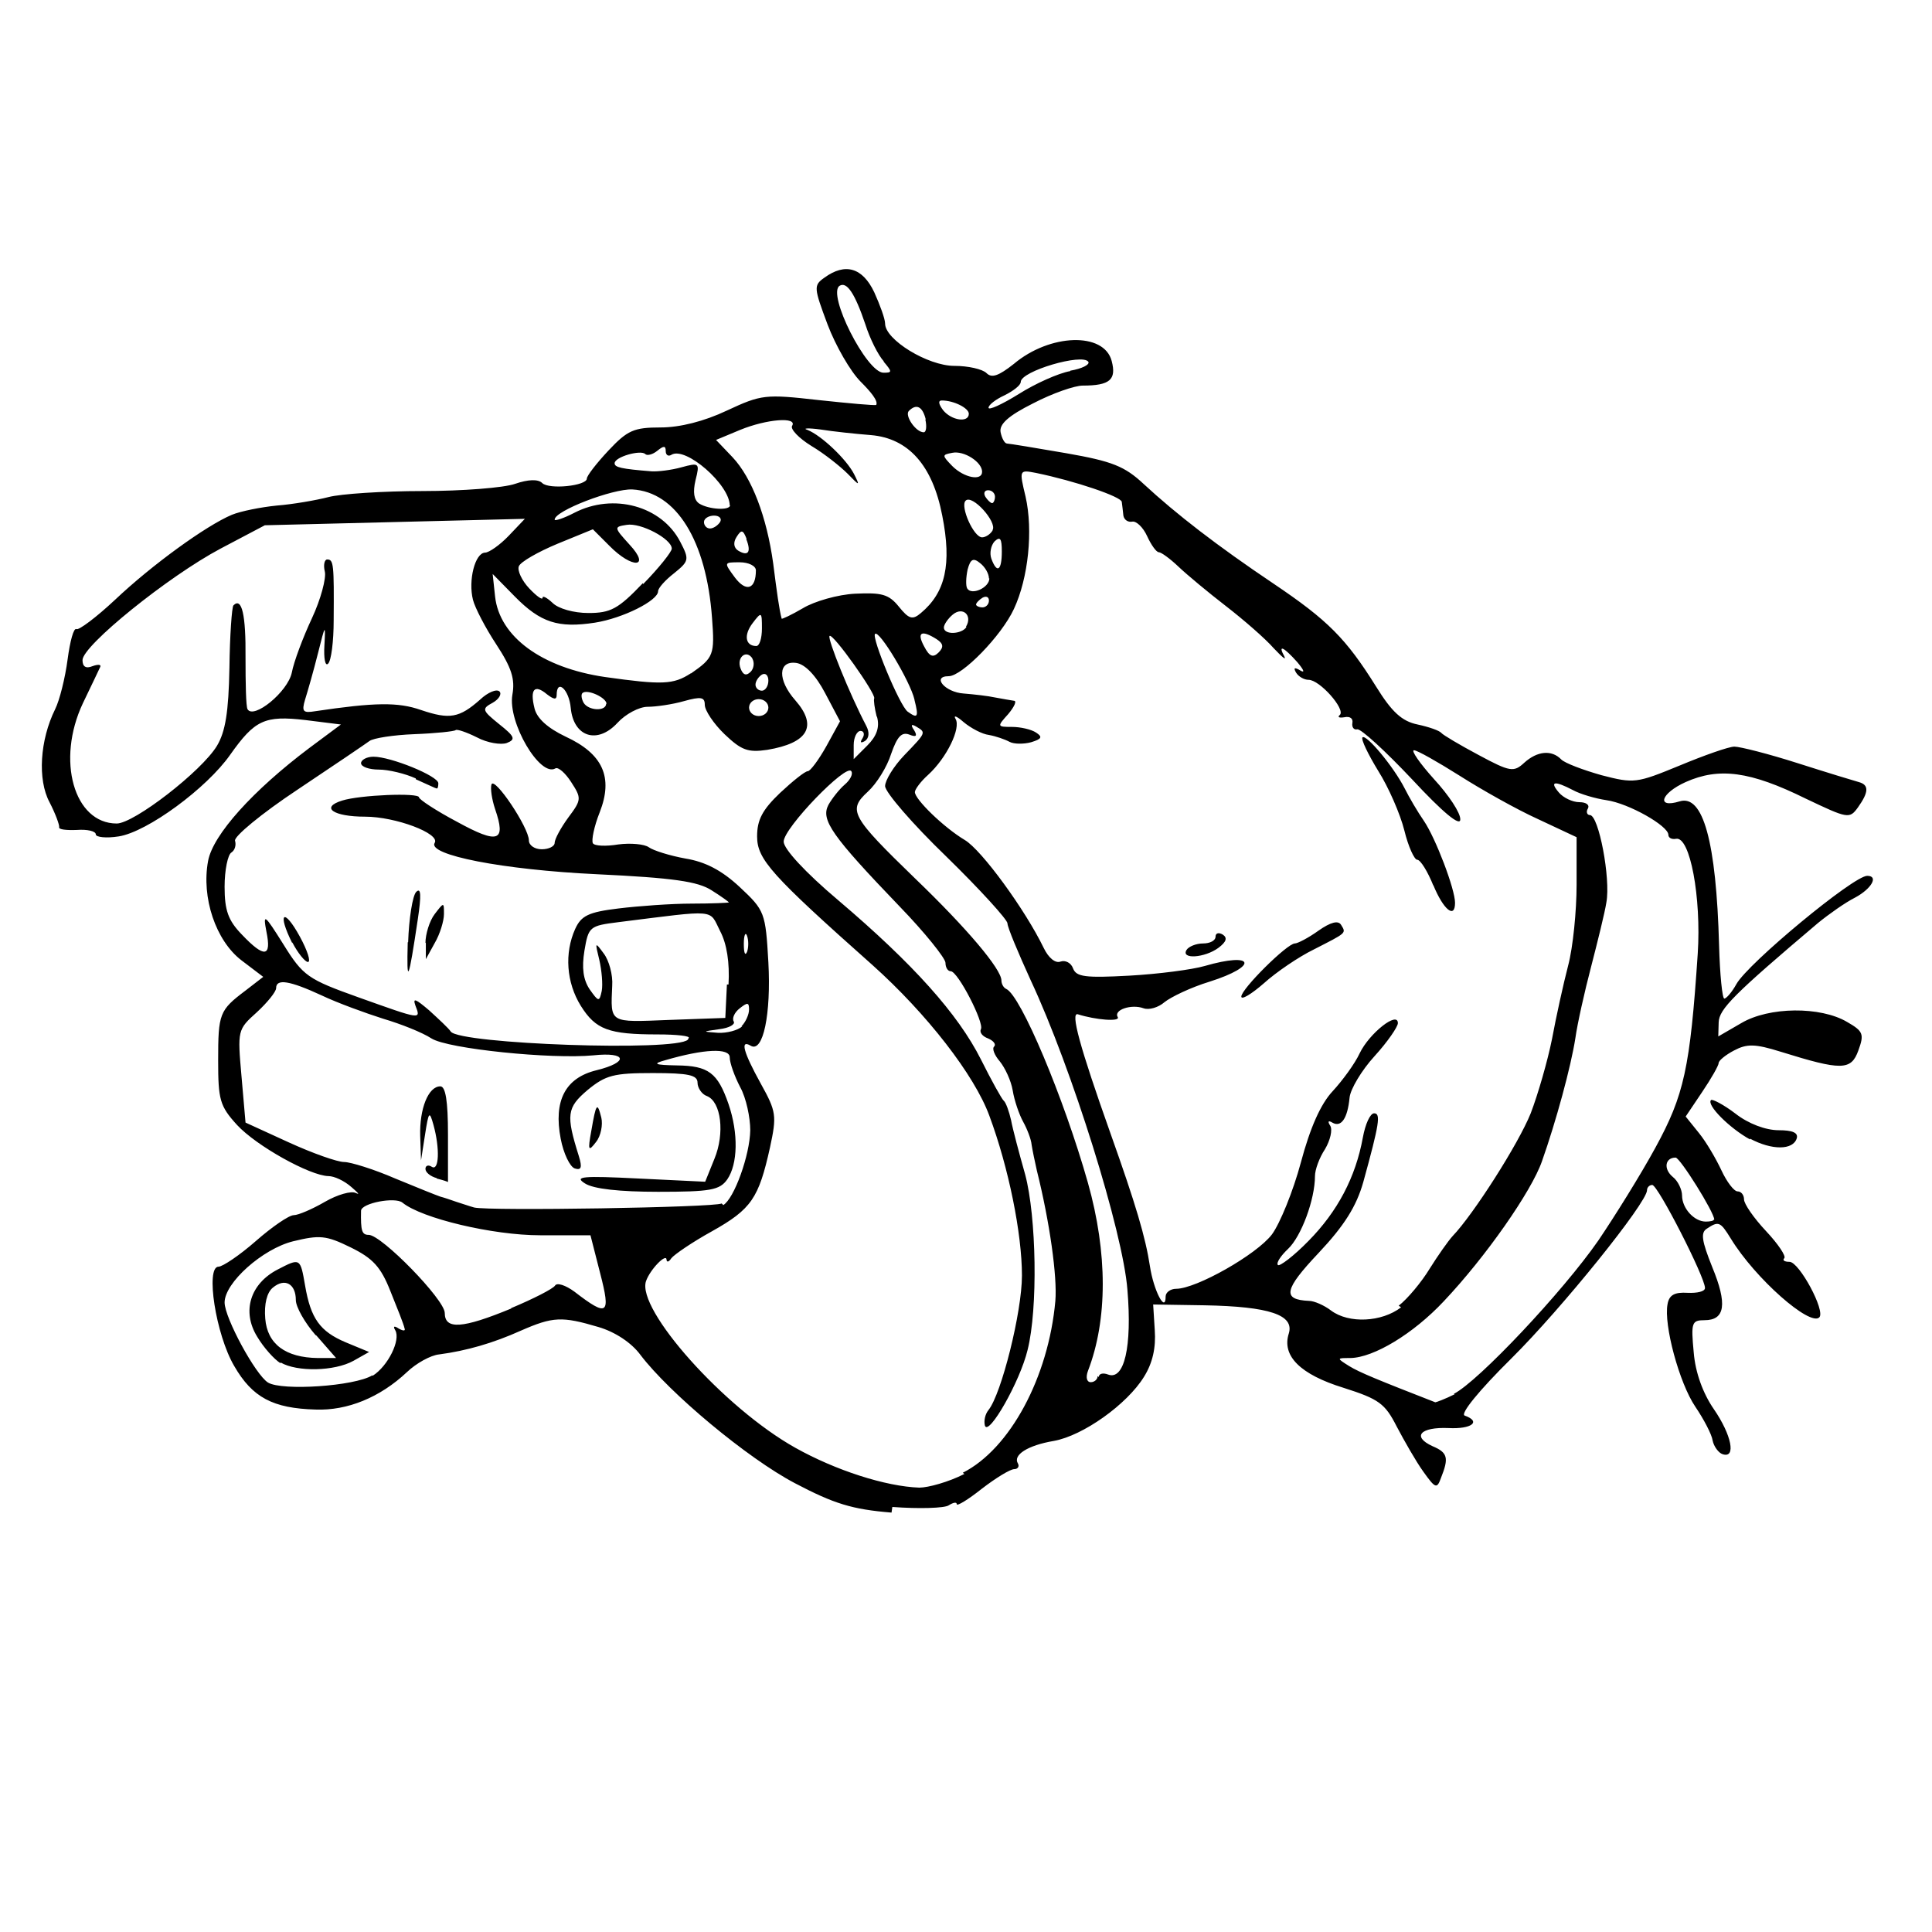 <?xml version="1.0" encoding="UTF-8" standalone="no"?>
<!-- Created with Inkscape (http://www.inkscape.org/) -->
<svg xmlns:dc="http://purl.org/dc/elements/1.1/" xmlns:cc="http://creativecommons.org/ns#" xmlns:rdf="http://www.w3.org/1999/02/22-rdf-syntax-ns#" xmlns:svg="http://www.w3.org/2000/svg" xmlns="http://www.w3.org/2000/svg" version="1.0" width="100%" height="100%" viewBox="0 0 48 48" id="svg2">
<defs id="defs7" />
<path d="M 22.15,37.58 C 21.17,37.50 20.72,37.36 19.75,36.85 18.57,36.23 16.63,34.61 15.91,33.66 15.69,33.36 15.28,33.09 14.87,32.97 c -0.91,-0.27 -1.13,-0.26 -1.93,0.09 -0.69,0.31 -1.35,0.50 -2.03,0.59 -0.21,0.02 -0.57,0.22 -0.80,0.44 -0.67,0.63 -1.48,0.96 -2.27,0.93 -1.06,-0.03 -1.57,-0.30 -2.02,-1.08 -0.46,-0.78 -0.72,-2.47 -0.39,-2.47 0.10,0 0.52,-0.28 0.93,-0.64 0.40,-0.35 0.82,-0.64 0.94,-0.64 0.11,0 0.46,-0.15 0.77,-0.33 0.31,-0.18 0.66,-0.28 0.77,-0.22 0.11,0.05 0.06,-0.00 -0.10,-0.14 C 8.55,29.33 8.30,29.22 8.16,29.22 7.70,29.21 6.37,28.47 5.89,27.95 5.46,27.48 5.42,27.32 5.42,26.35 5.42,25.18 5.45,25.10 6.10,24.61 L 6.54,24.27 6.00,23.86 C 5.36,23.37 5.00,22.30 5.17,21.39 5.29,20.74 6.28,19.64 7.69,18.58 L 8.47,18.00 7.59,17.89 c -1.02,-0.12 -1.26,-0.00 -1.87,0.86 -0.58,0.83 -2.06,1.92 -2.77,2.03 -0.31,0.05 -0.57,0.02 -0.57,-0.05 0,-0.08 -0.21,-0.13 -0.47,-0.11 -0.26,0.01 -0.46,-0.01 -0.44,-0.07 0.01,-0.05 -0.09,-0.33 -0.24,-0.62 -0.30,-0.56 -0.24,-1.54 0.14,-2.31 0.11,-0.22 0.25,-0.78 0.31,-1.24 0.06,-0.45 0.15,-0.79 0.22,-0.75 0.06,0.03 0.49,-0.29 0.96,-0.73 0.92,-0.87 2.26,-1.84 2.90,-2.11 0.22,-0.09 0.72,-0.19 1.12,-0.23 0.39,-0.03 0.97,-0.13 1.28,-0.21 0.30,-0.08 1.36,-0.15 2.34,-0.15 0.98,-4.83e-4 2.02,-0.08 2.30,-0.18 0.32,-0.11 0.57,-0.12 0.67,-0.02 0.17,0.17 1.11,0.07 1.11,-0.11 0,-0.07 0.24,-0.38 0.54,-0.70 0.47,-0.50 0.63,-0.57 1.29,-0.57 0.48,0 1.08,-0.15 1.65,-0.42 0.86,-0.40 0.95,-0.41 2.28,-0.26 0.75,0.08 1.40,0.14 1.43,0.12 C 21.82,9.96 21.64,9.74 21.38,9.48 21.13,9.23 20.76,8.59 20.56,8.06 20.22,7.15 20.21,7.09 20.48,6.90 21.00,6.52 21.43,6.65 21.72,7.26 c 0.14,0.31 0.27,0.66 0.27,0.78 0,0.40 1.06,1.05 1.72,1.05 0.34,0 0.70,0.08 0.80,0.18 0.13,0.13 0.30,0.07 0.68,-0.23 0.89,-0.75 2.24,-0.80 2.43,-0.07 0.12,0.46 -0.04,0.61 -0.72,0.61 -0.20,0 -0.75,0.19 -1.23,0.44 -0.62,0.31 -0.85,0.52 -0.81,0.72 0.03,0.15 0.10,0.28 0.16,0.28 0.05,0.00 0.72,0.11 1.47,0.24 1.14,0.20 1.45,0.32 1.93,0.77 0.80,0.74 1.82,1.53 3.22,2.47 1.35,0.91 1.80,1.36 2.55,2.56 0.39,0.63 0.64,0.86 1.03,0.94 0.28,0.06 0.54,0.15 0.59,0.21 0.04,0.05 0.46,0.30 0.93,0.55 0.78,0.42 0.87,0.43 1.13,0.19 0.32,-0.29 0.68,-0.33 0.92,-0.08 0.09,0.09 0.54,0.26 1.00,0.39 0.81,0.21 0.87,0.20 1.94,-0.24 0.60,-0.25 1.22,-0.47 1.36,-0.47 0.14,0 0.85,0.18 1.57,0.41 0.72,0.23 1.41,0.44 1.52,0.47 0.26,0.07 0.25,0.25 -0.02,0.63 -0.21,0.29 -0.25,0.28 -1.30,-0.22 -1.38,-0.68 -2.15,-0.78 -2.98,-0.41 -0.62,0.28 -0.74,0.66 -0.15,0.48 0.58,-0.18 0.91,0.99 0.98,3.58 0.02,0.73 0.08,1.32 0.13,1.32 0.05,0 0.19,-0.16 0.30,-0.36 0.29,-0.52 2.91,-2.69 3.25,-2.69 0.29,0 0.11,0.32 -0.30,0.54 -0.24,0.12 -0.65,0.41 -0.92,0.63 -2.09,1.77 -2.46,2.14 -2.47,2.47 l -0.01,0.35 0.57,-0.33 c 0.69,-0.41 1.97,-0.42 2.63,-0.03 0.40,0.23 0.43,0.30 0.28,0.71 -0.18,0.50 -0.42,0.50 -1.93,0.03 -0.64,-0.20 -0.84,-0.20 -1.16,-0.03 -0.21,0.11 -0.38,0.25 -0.38,0.31 0,0.06 -0.18,0.38 -0.41,0.72 l -0.41,0.61 0.33,0.41 c 0.18,0.22 0.43,0.65 0.56,0.93 0.13,0.28 0.31,0.52 0.40,0.52 0.09,0 0.16,0.09 0.16,0.20 0,0.11 0.24,0.46 0.55,0.79 0.30,0.32 0.50,0.62 0.45,0.67 -0.05,0.05 0.00,0.09 0.13,0.09 0.24,0.00 0.90,1.22 0.74,1.38 -0.23,0.23 -1.59,-0.96 -2.20,-1.96 -0.26,-0.42 -0.30,-0.44 -0.60,-0.24 -0.15,0.10 -0.12,0.30 0.14,0.95 0.38,0.92 0.32,1.32 -0.19,1.32 -0.32,0 -0.34,0.06 -0.27,0.80 0.04,0.50 0.23,1.02 0.50,1.41 0.44,0.64 0.56,1.23 0.22,1.12 -0.10,-0.03 -0.22,-0.19 -0.25,-0.34 -0.02,-0.15 -0.22,-0.53 -0.43,-0.84 -0.40,-0.59 -0.79,-2.04 -0.69,-2.55 0.04,-0.23 0.18,-0.30 0.50,-0.28 0.23,0.01 0.43,-0.03 0.43,-0.12 0,-0.27 -1.17,-2.56 -1.31,-2.56 -0.07,0 -0.13,0.06 -0.13,0.13 0,0.31 -2.11,2.93 -3.37,4.18 -0.80,0.79 -1.28,1.38 -1.16,1.42 0.42,0.15 0.17,0.34 -0.40,0.31 -0.70,-0.03 -0.92,0.21 -0.40,0.45 0.38,0.16 0.41,0.29 0.21,0.79 -0.10,0.28 -0.14,0.26 -0.44,-0.16 -0.18,-0.25 -0.47,-0.76 -0.66,-1.12 -0.29,-0.57 -0.44,-0.68 -1.32,-0.96 -1.07,-0.33 -1.54,-0.79 -1.36,-1.35 0.14,-0.46 -0.48,-0.67 -2.09,-0.70 l -1.28,-0.02 0.04,0.64 c 0.03,0.43 -0.05,0.81 -0.27,1.16 -0.42,0.68 -1.51,1.46 -2.24,1.59 -0.65,0.11 -1.02,0.35 -0.89,0.56 0.04,0.07 0.00,0.14 -0.09,0.14 -0.10,0 -0.46,0.22 -0.81,0.49 -0.34,0.27 -0.62,0.44 -0.62,0.38 0,-0.06 -0.09,-0.04 -0.20,0.03 -0.10,0.07 -0.74,0.09 -1.40,0.04 z m 1.77,-0.99 c 1.17,-0.59 2.13,-2.37 2.30,-4.27 0.05,-0.60 -0.14,-1.96 -0.46,-3.24 -0.05,-0.22 -0.11,-0.51 -0.13,-0.64 -0.01,-0.13 -0.11,-0.39 -0.21,-0.57 -0.10,-0.18 -0.22,-0.53 -0.26,-0.78 -0.04,-0.24 -0.19,-0.56 -0.32,-0.72 -0.13,-0.15 -0.20,-0.32 -0.14,-0.37 0.05,-0.05 -0.01,-0.14 -0.15,-0.20 -0.14,-0.05 -0.22,-0.15 -0.18,-0.23 0.09,-0.15 -0.57,-1.44 -0.75,-1.44 -0.07,0 -0.13,-0.09 -0.13,-0.21 0,-0.11 -0.51,-0.75 -1.14,-1.40 -1.69,-1.76 -1.96,-2.15 -1.77,-2.52 0.09,-0.16 0.27,-0.39 0.41,-0.51 0.13,-0.11 0.21,-0.26 0.16,-0.33 -0.12,-0.20 -1.68,1.41 -1.68,1.75 0,0.18 0.53,0.76 1.36,1.46 1.86,1.58 2.97,2.82 3.54,3.95 0.26,0.52 0.52,0.99 0.57,1.03 0.05,0.04 0.13,0.26 0.18,0.48 0.04,0.22 0.20,0.82 0.35,1.35 0.28,1.05 0.32,3.33 0.06,4.36 -0.19,0.79 -0.97,2.15 -1.06,1.88 -0.03,-0.11 0.00,-0.28 0.09,-0.39 0.32,-0.40 0.83,-2.43 0.83,-3.34 0,-1.04 -0.33,-2.68 -0.81,-3.97 -0.37,-1.01 -1.55,-2.53 -2.90,-3.74 -2.52,-2.24 -2.87,-2.63 -2.87,-3.20 0,-0.41 0.13,-0.66 0.57,-1.08 0.31,-0.29 0.62,-0.54 0.69,-0.54 0.06,0 0.27,-0.28 0.46,-0.62 l 0.34,-0.62 -0.37,-0.70 c -0.23,-0.44 -0.50,-0.72 -0.72,-0.75 -0.45,-0.06 -0.47,0.42 -0.02,0.93 0.56,0.64 0.32,1.06 -0.70,1.23 -0.48,0.07 -0.64,0.01 -1.06,-0.39 -0.27,-0.26 -0.49,-0.59 -0.49,-0.73 0,-0.19 -0.09,-0.21 -0.52,-0.09 -0.28,0.08 -0.69,0.14 -0.90,0.14 -0.21,0 -0.55,0.18 -0.75,0.40 -0.50,0.54 -1.09,0.35 -1.16,-0.37 -0.04,-0.46 -0.35,-0.74 -0.35,-0.32 0,0.12 -0.07,0.11 -0.24,-0.02 -0.31,-0.26 -0.43,-0.13 -0.31,0.35 0.06,0.25 0.33,0.49 0.77,0.70 0.93,0.43 1.19,1.01 0.85,1.88 -0.14,0.35 -0.21,0.70 -0.17,0.77 0.04,0.07 0.33,0.08 0.63,0.03 0.30,-0.04 0.65,-0.01 0.76,0.07 0.11,0.08 0.52,0.21 0.91,0.28 0.49,0.08 0.90,0.29 1.35,0.71 0.62,0.58 0.64,0.63 0.71,1.87 0.07,1.28 -0.13,2.26 -0.44,2.07 -0.27,-0.16 -0.18,0.16 0.25,0.94 0.39,0.70 0.40,0.80 0.23,1.59 -0.28,1.26 -0.46,1.53 -1.44,2.08 -0.49,0.27 -0.94,0.58 -1.01,0.67 -0.06,0.09 -0.11,0.11 -0.12,0.04 -0.00,-0.18 -0.41,0.24 -0.51,0.53 -0.24,0.70 1.94,3.15 3.71,4.14 1.00,0.56 2.24,0.96 3.08,0.99 0.22,0.00 0.73,-0.14 1.12,-0.34 z M 36.12,34.63 c 0.61,-0.31 2.71,-2.54 3.59,-3.81 0.40,-0.59 1.05,-1.63 1.42,-2.31 0.71,-1.30 0.86,-1.97 1.05,-4.82 0.09,-1.39 -0.19,-2.92 -0.54,-2.85 -0.10,0.02 -0.19,-0.02 -0.19,-0.10 0,-0.22 -0.98,-0.78 -1.54,-0.86 -0.27,-0.04 -0.65,-0.15 -0.83,-0.25 -0.46,-0.24 -0.59,-0.22 -0.35,0.06 0.11,0.13 0.34,0.24 0.51,0.24 0.17,0 0.26,0.07 0.21,0.16 -0.05,0.08 -0.02,0.16 0.05,0.16 0.22,0 0.52,1.58 0.41,2.17 -0.04,0.26 -0.22,0.98 -0.38,1.60 -0.16,0.61 -0.34,1.41 -0.39,1.77 -0.11,0.71 -0.48,2.07 -0.83,3.06 -0.26,0.75 -1.40,2.38 -2.44,3.48 -0.76,0.81 -1.74,1.40 -2.32,1.41 -0.34,0.00 -0.35,0.00 -0.03,0.20 0.26,0.16 0.73,0.35 2.14,0.90 0.02,0.00 0.24,-0.08 0.48,-0.20 z M 9.26,34.18 c 0.38,-0.24 0.70,-0.89 0.56,-1.13 -0.06,-0.10 -0.03,-0.12 0.09,-0.04 0.11,0.06 0.17,0.06 0.14,-0.01 C 10.03,32.90 9.87,32.50 9.70,32.08 9.46,31.47 9.26,31.26 8.71,30.99 8.10,30.69 7.94,30.68 7.28,30.84 c -0.76,0.19 -1.70,1.03 -1.70,1.52 0,0.38 0.77,1.80 1.08,1.99 0.35,0.21 2.15,0.09 2.59,-0.18 z M 6.97,33.87 C 6.81,33.77 6.55,33.48 6.39,33.21 6.00,32.58 6.22,31.89 6.90,31.54 c 0.56,-0.29 0.56,-0.29 0.68,0.40 0.14,0.82 0.37,1.14 1.01,1.41 l 0.58,0.24 -0.39,0.22 c -0.47,0.26 -1.40,0.28 -1.81,0.04 z m 0.87,-0.70 c -0.27,-0.31 -0.49,-0.70 -0.49,-0.87 0,-0.40 -0.27,-0.56 -0.57,-0.31 -0.15,0.12 -0.22,0.41 -0.19,0.77 0.05,0.63 0.50,0.97 1.31,0.98 l 0.45,0.00 -0.49,-0.56 z M 27.30,34.21 c 0,-0.08 0.10,-0.11 0.23,-0.06 0.40,0.15 0.60,-0.68 0.48,-2.11 -0.11,-1.43 -1.38,-5.50 -2.40,-7.68 -0.31,-0.68 -0.58,-1.32 -0.58,-1.42 0,-0.09 -0.68,-0.84 -1.52,-1.66 -0.84,-0.81 -1.52,-1.60 -1.52,-1.75 0,-0.14 0.21,-0.49 0.48,-0.77 0.55,-0.57 0.54,-0.56 0.29,-0.71 -0.12,-0.07 -0.14,-0.04 -0.05,0.09 0.09,0.15 0.05,0.18 -0.12,0.11 -0.19,-0.07 -0.30,0.05 -0.45,0.48 -0.10,0.32 -0.36,0.74 -0.58,0.94 -0.50,0.46 -0.42,0.61 1.18,2.16 1.29,1.24 2.14,2.25 2.14,2.53 0,0.08 0.05,0.18 0.12,0.21 0.36,0.16 1.43,2.70 2.03,4.82 0.49,1.74 0.49,3.40 0.00,4.67 -0.06,0.16 -0.03,0.28 0.07,0.28 0.09,0 0.17,-0.07 0.17,-0.15 z M 12.70,32.50 c 0.55,-0.23 1.04,-0.48 1.09,-0.56 0.05,-0.08 0.26,-0.01 0.48,0.15 0.83,0.64 0.91,0.58 0.64,-0.46 l -0.24,-0.94 h -1.25 c -1.18,0 -2.94,-0.42 -3.42,-0.81 -0.18,-0.15 -1.02,0.01 -1.03,0.20 -0.01,0.50 0.02,0.60 0.19,0.60 0.32,0.00 1.89,1.61 1.89,1.94 0,0.42 0.44,0.39 1.65,-0.11 z m 22.05,-0.06 c 0.22,-0.17 0.57,-0.59 0.77,-0.92 0.20,-0.32 0.46,-0.69 0.57,-0.81 0.51,-0.53 1.63,-2.28 1.94,-3.05 0.18,-0.47 0.42,-1.30 0.53,-1.85 0.10,-0.54 0.28,-1.36 0.40,-1.82 0.12,-0.45 0.21,-1.36 0.21,-2.01 l -0.00,-1.18 -0.96,-0.45 c -0.53,-0.24 -1.40,-0.73 -1.95,-1.08 -0.54,-0.34 -1.05,-0.63 -1.13,-0.63 -0.08,0 0.14,0.32 0.50,0.72 0.36,0.39 0.66,0.84 0.65,1.00 -0.00,0.18 -0.42,-0.16 -1.20,-1.00 -0.66,-0.70 -1.27,-1.26 -1.36,-1.24 -0.08,0.02 -0.14,-0.05 -0.12,-0.16 0.02,-0.11 -0.06,-0.17 -0.20,-0.14 -0.13,0.02 -0.18,-0.00 -0.11,-0.06 0.14,-0.14 -0.50,-0.87 -0.78,-0.87 -0.11,0 -0.25,-0.08 -0.31,-0.18 -0.07,-0.12 -0.04,-0.14 0.11,-0.05 0.12,0.07 0.08,-0.02 -0.08,-0.21 -0.34,-0.38 -0.49,-0.45 -0.32,-0.14 0.05,0.11 -0.06,0.01 -0.27,-0.21 -0.20,-0.23 -0.74,-0.70 -1.18,-1.04 -0.44,-0.34 -0.97,-0.78 -1.18,-0.98 -0.21,-0.20 -0.43,-0.36 -0.49,-0.36 -0.06,0 -0.19,-0.18 -0.29,-0.40 -0.10,-0.22 -0.27,-0.38 -0.37,-0.36 -0.10,0.02 -0.20,-0.04 -0.22,-0.15 -0.01,-0.11 -0.03,-0.26 -0.04,-0.34 -0.01,-0.13 -1.16,-0.52 -2.13,-0.72 -0.42,-0.08 -0.42,-0.08 -0.26,0.59 0.19,0.84 0.07,2.02 -0.29,2.79 -0.31,0.67 -1.29,1.67 -1.62,1.67 -0.43,0 -0.09,0.40 0.37,0.43 0.25,0.02 0.61,0.06 0.79,0.10 0.17,0.03 0.38,0.07 0.46,0.08 0.08,0.00 0.01,0.15 -0.14,0.33 -0.28,0.31 -0.28,0.32 0.09,0.32 0.21,0.00 0.48,0.06 0.60,0.14 0.17,0.11 0.14,0.16 -0.12,0.24 -0.18,0.05 -0.43,0.05 -0.54,-0.01 -0.11,-0.06 -0.34,-0.14 -0.51,-0.17 -0.17,-0.02 -0.45,-0.17 -0.63,-0.32 -0.17,-0.15 -0.26,-0.18 -0.20,-0.08 0.14,0.23 -0.22,0.97 -0.68,1.39 -0.18,0.16 -0.33,0.36 -0.33,0.43 0,0.18 0.72,0.88 1.24,1.19 0.42,0.25 1.50,1.73 1.96,2.68 0.12,0.25 0.29,0.39 0.42,0.34 0.12,-0.04 0.26,0.03 0.31,0.17 0.08,0.21 0.30,0.24 1.40,0.18 0.72,-0.04 1.56,-0.15 1.87,-0.24 1.24,-0.36 1.35,-0.00 0.12,0.39 -0.46,0.14 -0.96,0.38 -1.12,0.51 -0.15,0.13 -0.38,0.20 -0.52,0.15 -0.30,-0.11 -0.75,0.04 -0.64,0.22 0.07,0.12 -0.55,0.07 -0.99,-0.07 -0.19,-0.06 0.04,0.79 0.81,2.96 0.63,1.77 0.87,2.58 0.98,3.30 0.09,0.60 0.39,1.18 0.39,0.75 0,-0.10 0.12,-0.19 0.26,-0.19 0.50,0 2.00,-0.85 2.38,-1.35 0.20,-0.27 0.53,-1.08 0.72,-1.79 0.23,-0.86 0.49,-1.45 0.79,-1.77 0.24,-0.26 0.55,-0.68 0.67,-0.94 0.24,-0.50 0.95,-1.06 0.95,-0.75 0,0.09 -0.26,0.47 -0.58,0.82 -0.32,0.35 -0.60,0.82 -0.62,1.03 -0.05,0.52 -0.21,0.75 -0.43,0.62 -0.10,-0.06 -0.12,-0.03 -0.05,0.08 0.06,0.10 0.00,0.36 -0.13,0.58 -0.14,0.21 -0.25,0.51 -0.25,0.67 -0.00,0.58 -0.34,1.50 -0.67,1.81 -0.18,0.17 -0.30,0.35 -0.25,0.40 0.04,0.04 0.39,-0.22 0.76,-0.60 0.72,-0.73 1.17,-1.58 1.35,-2.57 0.06,-0.33 0.18,-0.60 0.28,-0.60 0.17,0 0.13,0.26 -0.27,1.71 -0.17,0.60 -0.47,1.08 -1.11,1.76 -0.86,0.91 -0.91,1.16 -0.24,1.19 0.13,0.00 0.38,0.11 0.55,0.24 0.44,0.33 1.26,0.29 1.74,-0.08 z m -3.91,-7.68 c 0,-0.19 1.14,-1.32 1.33,-1.32 0.07,0 0.34,-0.14 0.59,-0.32 0.30,-0.21 0.49,-0.26 0.56,-0.14 0.13,0.21 0.14,0.19 -0.68,0.61 -0.37,0.18 -0.93,0.56 -1.24,0.84 -0.31,0.27 -0.56,0.42 -0.56,0.33 z m -1.36,-1.16 c 0.05,-0.08 0.23,-0.16 0.41,-0.16 0.17,0 0.31,-0.07 0.31,-0.17 0,-0.09 0.08,-0.11 0.18,-0.05 0.12,0.08 0.09,0.18 -0.11,0.33 -0.34,0.25 -0.94,0.29 -0.79,0.05 z m 6.13,-1.60 c -0.14,-0.35 -0.32,-0.64 -0.40,-0.64 -0.07,0 -0.22,-0.32 -0.32,-0.73 -0.10,-0.40 -0.39,-1.07 -0.65,-1.48 -0.25,-0.41 -0.43,-0.78 -0.39,-0.83 0.09,-0.09 0.77,0.72 1.05,1.27 0.11,0.22 0.32,0.58 0.48,0.81 0.29,0.43 0.77,1.69 0.77,2.03 0.00,0.41 -0.29,0.17 -0.54,-0.44 z m 6.98,8.30 c 0,-0.18 -0.85,-1.54 -0.96,-1.54 -0.26,0 -0.31,0.28 -0.07,0.48 0.13,0.10 0.23,0.32 0.23,0.46 0,0.32 0.30,0.65 0.59,0.65 0.11,0 0.20,-0.02 0.20,-0.05 z M 17.97,29.94 c 0.27,-0.16 0.66,-1.24 0.67,-1.86 0.00,-0.31 -0.10,-0.80 -0.25,-1.07 -0.14,-0.27 -0.26,-0.60 -0.26,-0.74 0,-0.24 -0.64,-0.21 -1.60,0.07 -0.33,0.09 -0.27,0.12 0.29,0.13 0.78,0.01 1.01,0.18 1.28,0.96 0.25,0.73 0.23,1.49 -0.03,1.87 -0.19,0.27 -0.42,0.31 -1.72,0.31 -0.95,-0.00 -1.61,-0.07 -1.82,-0.21 -0.27,-0.17 -0.06,-0.19 1.33,-0.12 l 1.66,0.08 0.23,-0.57 c 0.26,-0.63 0.17,-1.42 -0.19,-1.56 -0.12,-0.04 -0.23,-0.20 -0.23,-0.33 0,-0.19 -0.22,-0.24 -1.11,-0.24 -0.97,0 -1.17,0.05 -1.62,0.42 -0.52,0.44 -0.54,0.62 -0.22,1.64 0.09,0.29 0.06,0.36 -0.10,0.31 -0.12,-0.04 -0.28,-0.37 -0.35,-0.74 -0.18,-0.94 0.11,-1.51 0.89,-1.70 0.81,-0.20 0.76,-0.46 -0.08,-0.37 -1.03,0.10 -3.61,-0.16 -4.02,-0.42 C 10.49,25.65 9.96,25.44 9.52,25.31 9.08,25.17 8.39,24.92 7.99,24.73 7.19,24.36 6.86,24.31 6.86,24.55 c 0,0.09 -0.22,0.36 -0.48,0.60 -0.48,0.43 -0.48,0.45 -0.38,1.59 l 0.10,1.15 1.07,0.49 c 0.59,0.27 1.21,0.49 1.38,0.49 0.16,0.00 0.74,0.18 1.27,0.41 0.53,0.22 1.03,0.42 1.12,0.45 0.08,0.02 0.26,0.08 0.40,0.13 0.13,0.04 0.33,0.11 0.44,0.14 0.36,0.09 5.97,-0.00 6.15,-0.10 z m -7.12,-0.67 c -0.15,-0.04 -0.28,-0.14 -0.28,-0.23 0,-0.08 0.07,-0.11 0.16,-0.05 0.18,0.11 0.20,-0.46 0.04,-1.04 -0.10,-0.36 -0.12,-0.34 -0.21,0.24 l -0.10,0.64 -0.02,-0.61 c -0.02,-0.67 0.20,-1.23 0.50,-1.23 0.13,0 0.19,0.36 0.19,1.20 v 1.18 c 0,-0.01 -0.12,-0.05 -0.28,-0.09 z m 3.84,-1.17 c 0.12,-0.70 0.15,-0.73 0.25,-0.33 0.04,0.17 -0.01,0.45 -0.13,0.60 -0.19,0.25 -0.21,0.22 -0.12,-0.27 z m 2.42,-2.31 c 0.05,-0.05 -0.29,-0.09 -0.77,-0.09 -1.22,-0.00 -1.54,-0.12 -1.91,-0.71 -0.36,-0.58 -0.41,-1.31 -0.14,-1.91 0.15,-0.33 0.33,-0.42 1.08,-0.51 0.49,-0.06 1.31,-0.12 1.82,-0.12 0.50,-0.00 0.92,-0.02 0.92,-0.03 0,-0.01 -0.19,-0.15 -0.43,-0.30 -0.34,-0.22 -0.95,-0.31 -2.85,-0.40 -2.34,-0.11 -4.22,-0.48 -4.03,-0.78 0.14,-0.23 -0.97,-0.65 -1.73,-0.65 -0.79,0 -1.12,-0.23 -0.57,-0.40 0.44,-0.14 1.91,-0.20 1.91,-0.08 0,0.05 0.42,0.33 0.95,0.61 1.02,0.56 1.22,0.49 0.94,-0.32 -0.08,-0.24 -0.12,-0.51 -0.09,-0.61 0.07,-0.21 0.93,1.07 0.93,1.39 0,0.12 0.14,0.22 0.32,0.22 0.17,0 0.32,-0.07 0.32,-0.16 0,-0.09 0.15,-0.37 0.34,-0.63 0.33,-0.44 0.33,-0.48 0.07,-0.88 -0.14,-0.22 -0.32,-0.38 -0.39,-0.34 -0.38,0.23 -1.19,-1.14 -1.07,-1.83 0.07,-0.39 -0.02,-0.67 -0.40,-1.25 -0.27,-0.41 -0.53,-0.91 -0.58,-1.11 -0.12,-0.48 0.05,-1.16 0.30,-1.17 0.10,-0.00 0.37,-0.19 0.59,-0.42 l 0.40,-0.42 -3.23,0.08 -3.23,0.08 -1.10,0.58 c -1.30,0.69 -3.43,2.41 -3.43,2.77 4.83e-5,0.16 0.08,0.22 0.25,0.15 0.14,-0.05 0.22,-0.04 0.19,0.02 -0.03,0.06 -0.22,0.47 -0.43,0.90 -0.67,1.42 -0.22,2.99 0.84,2.99 0.43,-1.61e-4 2.11,-1.30 2.49,-1.93 0.21,-0.35 0.29,-0.84 0.31,-1.94 0.01,-0.80 0.06,-1.51 0.10,-1.55 0.21,-0.21 0.31,0.24 0.30,1.30 -0.00,0.63 0.01,1.21 0.05,1.28 0.15,0.26 1.00,-0.43 1.10,-0.91 0.05,-0.27 0.28,-0.88 0.50,-1.35 0.22,-0.47 0.36,-1.00 0.32,-1.16 -0.04,-0.16 -0.01,-0.30 0.06,-0.30 0.16,0 0.17,0.12 0.16,1.51 -0.00,0.52 -0.06,1.01 -0.14,1.08 -0.07,0.07 -0.11,-0.13 -0.09,-0.46 0.03,-0.54 0.02,-0.52 -0.16,0.20 -0.11,0.44 -0.26,0.96 -0.32,1.15 -0.09,0.30 -0.05,0.34 0.25,0.29 1.48,-0.22 2.06,-0.23 2.63,-0.03 0.71,0.24 0.95,0.20 1.47,-0.26 0.19,-0.18 0.41,-0.27 0.48,-0.20 0.06,0.06 -0.01,0.19 -0.17,0.28 -0.28,0.15 -0.26,0.19 0.16,0.53 0.39,0.31 0.42,0.38 0.19,0.47 -0.14,0.05 -0.48,-0.00 -0.74,-0.14 -0.26,-0.13 -0.50,-0.21 -0.53,-0.18 -0.03,0.03 -0.49,0.08 -1.02,0.10 -0.53,0.02 -1.03,0.10 -1.12,0.17 -0.08,0.06 -0.89,0.61 -1.79,1.21 -0.89,0.59 -1.59,1.17 -1.55,1.27 0.03,0.10 -0.00,0.23 -0.09,0.29 -0.09,0.05 -0.17,0.44 -0.17,0.85 0,0.59 0.09,0.84 0.43,1.19 0.56,0.59 0.74,0.56 0.61,-0.07 -0.09,-0.47 -0.05,-0.44 0.42,0.31 0.49,0.79 0.61,0.87 1.87,1.32 1.57,0.56 1.55,0.56 1.41,0.20 -0.07,-0.20 0.01,-0.16 0.34,0.12 0.24,0.22 0.49,0.45 0.54,0.53 0.23,0.31 5.60,0.50 5.89,0.20 z m -6.97,-2.38 c 0.02,-0.59 0.11,-1.16 0.20,-1.25 0.12,-0.12 0.13,0.08 0.04,0.68 -0.23,1.54 -0.28,1.67 -0.25,0.57 z m -2.88,0.02 C 6.88,22.67 7.05,22.54 7.45,23.27 c 0.19,0.35 0.28,0.63 0.20,0.63 -0.07,0 -0.25,-0.22 -0.39,-0.49 z m 3.31,0.00 c -0.00,-0.22 0.10,-0.55 0.23,-0.72 0.23,-0.30 0.23,-0.30 0.23,0.00 -3.22e-4,0.17 -0.10,0.50 -0.23,0.72 l -0.22,0.40 -0.00,-0.41 z m -0.24,-4.09 c -0.26,-0.12 -0.68,-0.22 -0.92,-0.22 -0.24,-0.00 -0.44,-0.07 -0.44,-0.16 0,-0.08 0.14,-0.16 0.31,-0.16 0.43,0 1.61,0.48 1.61,0.66 0,0.07 -0.01,0.13 -0.04,0.13 -0.02,-0.00 -0.25,-0.11 -0.52,-0.23 z m 8.09,6.16 c 0.10,-0.10 0.19,-0.29 0.19,-0.42 0,-0.18 -0.04,-0.18 -0.23,-0.03 -0.13,0.10 -0.20,0.25 -0.15,0.33 0.04,0.07 -0.11,0.16 -0.36,0.19 -0.43,0.06 -0.43,0.06 -0.03,0.09 0.22,0.01 0.49,-0.06 0.60,-0.16 z m -0.32,-1.04 c 0.03,-0.54 -0.04,-1.01 -0.21,-1.33 -0.28,-0.55 -0.04,-0.53 -2.52,-0.22 -0.72,0.09 -0.75,0.11 -0.85,0.71 -0.07,0.43 -0.03,0.72 0.13,0.96 0.22,0.31 0.24,0.32 0.30,0.04 0.03,-0.16 0.00,-0.51 -0.06,-0.77 -0.11,-0.45 -0.11,-0.46 0.11,-0.16 0.13,0.17 0.23,0.53 0.21,0.80 -0.04,0.94 -0.09,0.91 1.41,0.85 l 1.40,-0.05 0.04,-0.83 z m 0.46,-1.21 c -0.04,-0.11 -0.08,-0.01 -0.08,0.20 0,0.22 0.03,0.31 0.08,0.20 0.04,-0.11 0.04,-0.29 0,-0.40 z m 3.22,-5.45 c -0.05,-0.20 -0.08,-0.41 -0.06,-0.45 0.04,-0.12 -1.03,-1.63 -1.11,-1.55 -0.06,0.06 0.50,1.45 0.91,2.23 0.09,0.17 0.07,0.31 -0.03,0.38 -0.11,0.06 -0.13,0.04 -0.06,-0.07 0.06,-0.10 0.03,-0.18 -0.05,-0.18 -0.09,0 -0.17,0.16 -0.17,0.35 v 0.35 l 0.34,-0.34 c 0.23,-0.23 0.31,-0.45 0.24,-0.71 z M 19.09,17.58 c 0,-0.11 -0.10,-0.21 -0.24,-0.21 -0.13,0 -0.24,0.09 -0.24,0.21 0,0.11 0.10,0.21 0.24,0.21 0.13,0 0.24,-0.09 0.24,-0.21 z m 3.63,-0.20 c -0.11,-0.46 -0.88,-1.74 -0.98,-1.63 -0.09,0.09 0.61,1.78 0.81,1.93 0.25,0.18 0.28,0.14 0.17,-0.29 z m -7.65,0.11 c 0,-0.16 -0.49,-0.38 -0.60,-0.27 -0.04,0.04 -0.02,0.15 0.03,0.24 0.12,0.20 0.56,0.22 0.56,0.02 z m 4.02,-0.58 c 0,-0.13 -0.07,-0.20 -0.16,-0.15 -0.08,0.05 -0.16,0.16 -0.16,0.25 0,0.08 0.07,0.15 0.16,0.15 0.08,0 0.16,-0.11 0.16,-0.25 z m -1.92,-0.18 c 0.56,-0.39 0.59,-0.46 0.52,-1.38 -0.14,-1.92 -0.89,-3.13 -1.98,-3.19 -0.49,-0.02 -1.93,0.53 -1.93,0.75 0,0.04 0.22,-0.03 0.49,-0.17 0.97,-0.50 2.17,-0.17 2.63,0.72 0.23,0.44 0.22,0.48 -0.15,0.78 -0.22,0.17 -0.40,0.37 -0.40,0.45 0,0.23 -0.87,0.67 -1.57,0.78 -0.91,0.14 -1.35,0.00 -1.99,-0.65 l -0.55,-0.56 0.06,0.56 c 0.11,1.00 1.16,1.77 2.73,2.00 1.42,0.20 1.70,0.19 2.13,-0.09 z m 1.53,-0.36 c -0.15,-0.25 -0.41,-0.04 -0.30,0.24 0.06,0.16 0.14,0.19 0.25,0.08 0.08,-0.08 0.10,-0.23 0.04,-0.33 z m 4.57,-0.49 c -0.38,-0.24 -0.50,-0.17 -0.31,0.18 0.13,0.25 0.22,0.29 0.36,0.15 0.13,-0.13 0.12,-0.22 -0.05,-0.33 z m -4.34,-0.27 c -0.00,-0.41 -0.01,-0.42 -0.23,-0.13 -0.23,0.30 -0.18,0.57 0.09,0.57 0.08,0 0.14,-0.19 0.14,-0.44 z m 5.07,-0.04 c 0.17,-0.28 -0.08,-0.51 -0.33,-0.30 -0.12,0.10 -0.22,0.25 -0.22,0.32 0,0.19 0.44,0.17 0.56,-0.01 z m -2.75,-0.82 c 0.65,-0.03 0.83,0.01 1.08,0.32 0.25,0.31 0.34,0.34 0.55,0.16 0.61,-0.51 0.77,-1.21 0.53,-2.42 -0.24,-1.25 -0.84,-1.92 -1.77,-2.00 -0.38,-0.03 -0.95,-0.09 -1.26,-0.14 -0.30,-0.04 -0.45,-0.03 -0.32,0.01 0.35,0.14 0.97,0.73 1.16,1.10 0.15,0.30 0.14,0.30 -0.16,-0.01 -0.18,-0.18 -0.58,-0.50 -0.90,-0.69 -0.31,-0.19 -0.53,-0.42 -0.48,-0.50 0.14,-0.23 -0.63,-0.17 -1.29,0.10 l -0.60,0.25 0.41,0.43 c 0.48,0.51 0.85,1.48 1.01,2.64 0.09,0.71 0.15,1.15 0.21,1.37 0.00,0.02 0.24,-0.09 0.53,-0.26 0.28,-0.17 0.87,-0.34 1.30,-0.36 z m -5.27,-0.24 c 0.39,-0.40 0.71,-0.80 0.71,-0.88 0,-0.24 -0.77,-0.65 -1.12,-0.59 -0.32,0.05 -0.32,0.06 0.07,0.49 0.54,0.58 0.07,0.61 -0.50,0.03 l -0.41,-0.41 -0.88,0.36 c -0.48,0.20 -0.92,0.45 -0.96,0.56 -0.04,0.10 0.07,0.35 0.26,0.55 0.18,0.19 0.33,0.30 0.33,0.23 0,-0.06 0.11,-0.00 0.25,0.13 0.14,0.14 0.52,0.25 0.89,0.25 0.55,0 0.74,-0.10 1.35,-0.74 z m 8.59,0.41 c 0,-0.09 -0.07,-0.12 -0.16,-0.07 -0.08,0.05 -0.16,0.13 -0.16,0.17 0,0.03 0.07,0.07 0.16,0.07 0.08,0 0.16,-0.07 0.16,-0.17 z m -5.79,-0.75 c 0.00,-0.11 -0.18,-0.20 -0.40,-0.20 -0.40,0 -0.40,0.00 -0.12,0.38 0.28,0.37 0.52,0.29 0.52,-0.18 z m 5.79,0.20 c 0,-0.11 -0.09,-0.28 -0.22,-0.38 -0.17,-0.14 -0.24,-0.10 -0.31,0.16 -0.04,0.19 -0.05,0.40 -0.01,0.47 0.11,0.18 0.55,-0.02 0.55,-0.25 z m 0.32,-0.67 c 0,-0.32 -0.04,-0.38 -0.18,-0.25 -0.09,0.10 -0.13,0.29 -0.08,0.43 0.14,0.38 0.26,0.30 0.26,-0.18 z m -6.34,-0.31 c -0.09,-0.23 -0.13,-0.24 -0.25,-0.05 -0.09,0.14 -0.07,0.27 0.04,0.34 0.25,0.15 0.33,0.04 0.20,-0.29 z m 6.11,-0.22 c 0.12,-0.20 -0.51,-0.90 -0.67,-0.73 -0.14,0.14 0.20,0.91 0.41,0.91 0.08,0 0.20,-0.07 0.26,-0.17 z M 17.89,12.97 c 0.05,-0.08 -0.01,-0.16 -0.15,-0.16 -0.13,0 -0.25,0.07 -0.25,0.16 0,0.08 0.06,0.16 0.15,0.16 0.08,0 0.19,-0.07 0.25,-0.16 z m 0.24,-0.41 c 0,-0.52 -1.10,-1.48 -1.45,-1.26 -0.08,0.05 -0.14,0.00 -0.14,-0.09 0,-0.14 -0.05,-0.14 -0.21,-0.01 -0.11,0.09 -0.25,0.13 -0.30,0.08 -0.11,-0.11 -0.76,0.07 -0.76,0.23 0,0.10 0.16,0.14 0.92,0.20 0.15,0.01 0.49,-0.03 0.74,-0.10 0.44,-0.12 0.46,-0.11 0.35,0.32 -0.07,0.30 -0.04,0.49 0.09,0.58 0.24,0.15 0.77,0.18 0.77,0.04 z m 6.59,-0.22 c 0,-0.08 -0.07,-0.16 -0.17,-0.16 -0.09,0 -0.12,0.07 -0.07,0.16 0.05,0.08 0.13,0.16 0.17,0.16 0.03,0 0.07,-0.07 0.07,-0.16 z m -0.32,-0.62 c 0,-0.24 -0.45,-0.53 -0.74,-0.47 -0.26,0.05 -0.26,0.06 0.00,0.33 0.29,0.29 0.74,0.38 0.74,0.14 z m -1.40,-1.30 c -0.08,-0.32 -0.23,-0.40 -0.42,-0.21 -0.11,0.11 0.17,0.53 0.37,0.53 0.06,0 0.08,-0.14 0.04,-0.32 z m 1.07,-0.14 c 0,-0.14 -0.37,-0.33 -0.67,-0.33 -0.10,0 -0.08,0.09 0.03,0.24 0.21,0.26 0.64,0.32 0.64,0.09 z m 2.52,-1.07 c 0.29,-0.05 0.49,-0.15 0.45,-0.22 -0.14,-0.22 -1.68,0.23 -1.68,0.50 0,0.08 -0.18,0.22 -0.40,0.33 -0.22,0.10 -0.40,0.24 -0.40,0.31 0,0.07 0.33,-0.08 0.75,-0.34 0.41,-0.26 0.99,-0.52 1.28,-0.57 z M 21.96,8.98 C 21.82,8.83 21.61,8.41 21.50,8.06 21.24,7.29 21.04,6.99 20.86,7.10 c -0.32,0.20 0.67,2.16 1.09,2.16 0.22,0 0.22,-0.02 0.00,-0.28 z M 43.48,28.31 c -0.51,-0.28 -1.09,-0.86 -0.97,-0.98 0.03,-0.03 0.31,0.11 0.61,0.34 0.32,0.25 0.75,0.41 1.07,0.41 0.34,0 0.49,0.06 0.45,0.20 -0.09,0.30 -0.62,0.30 -1.16,0.01 z" />
</svg>
